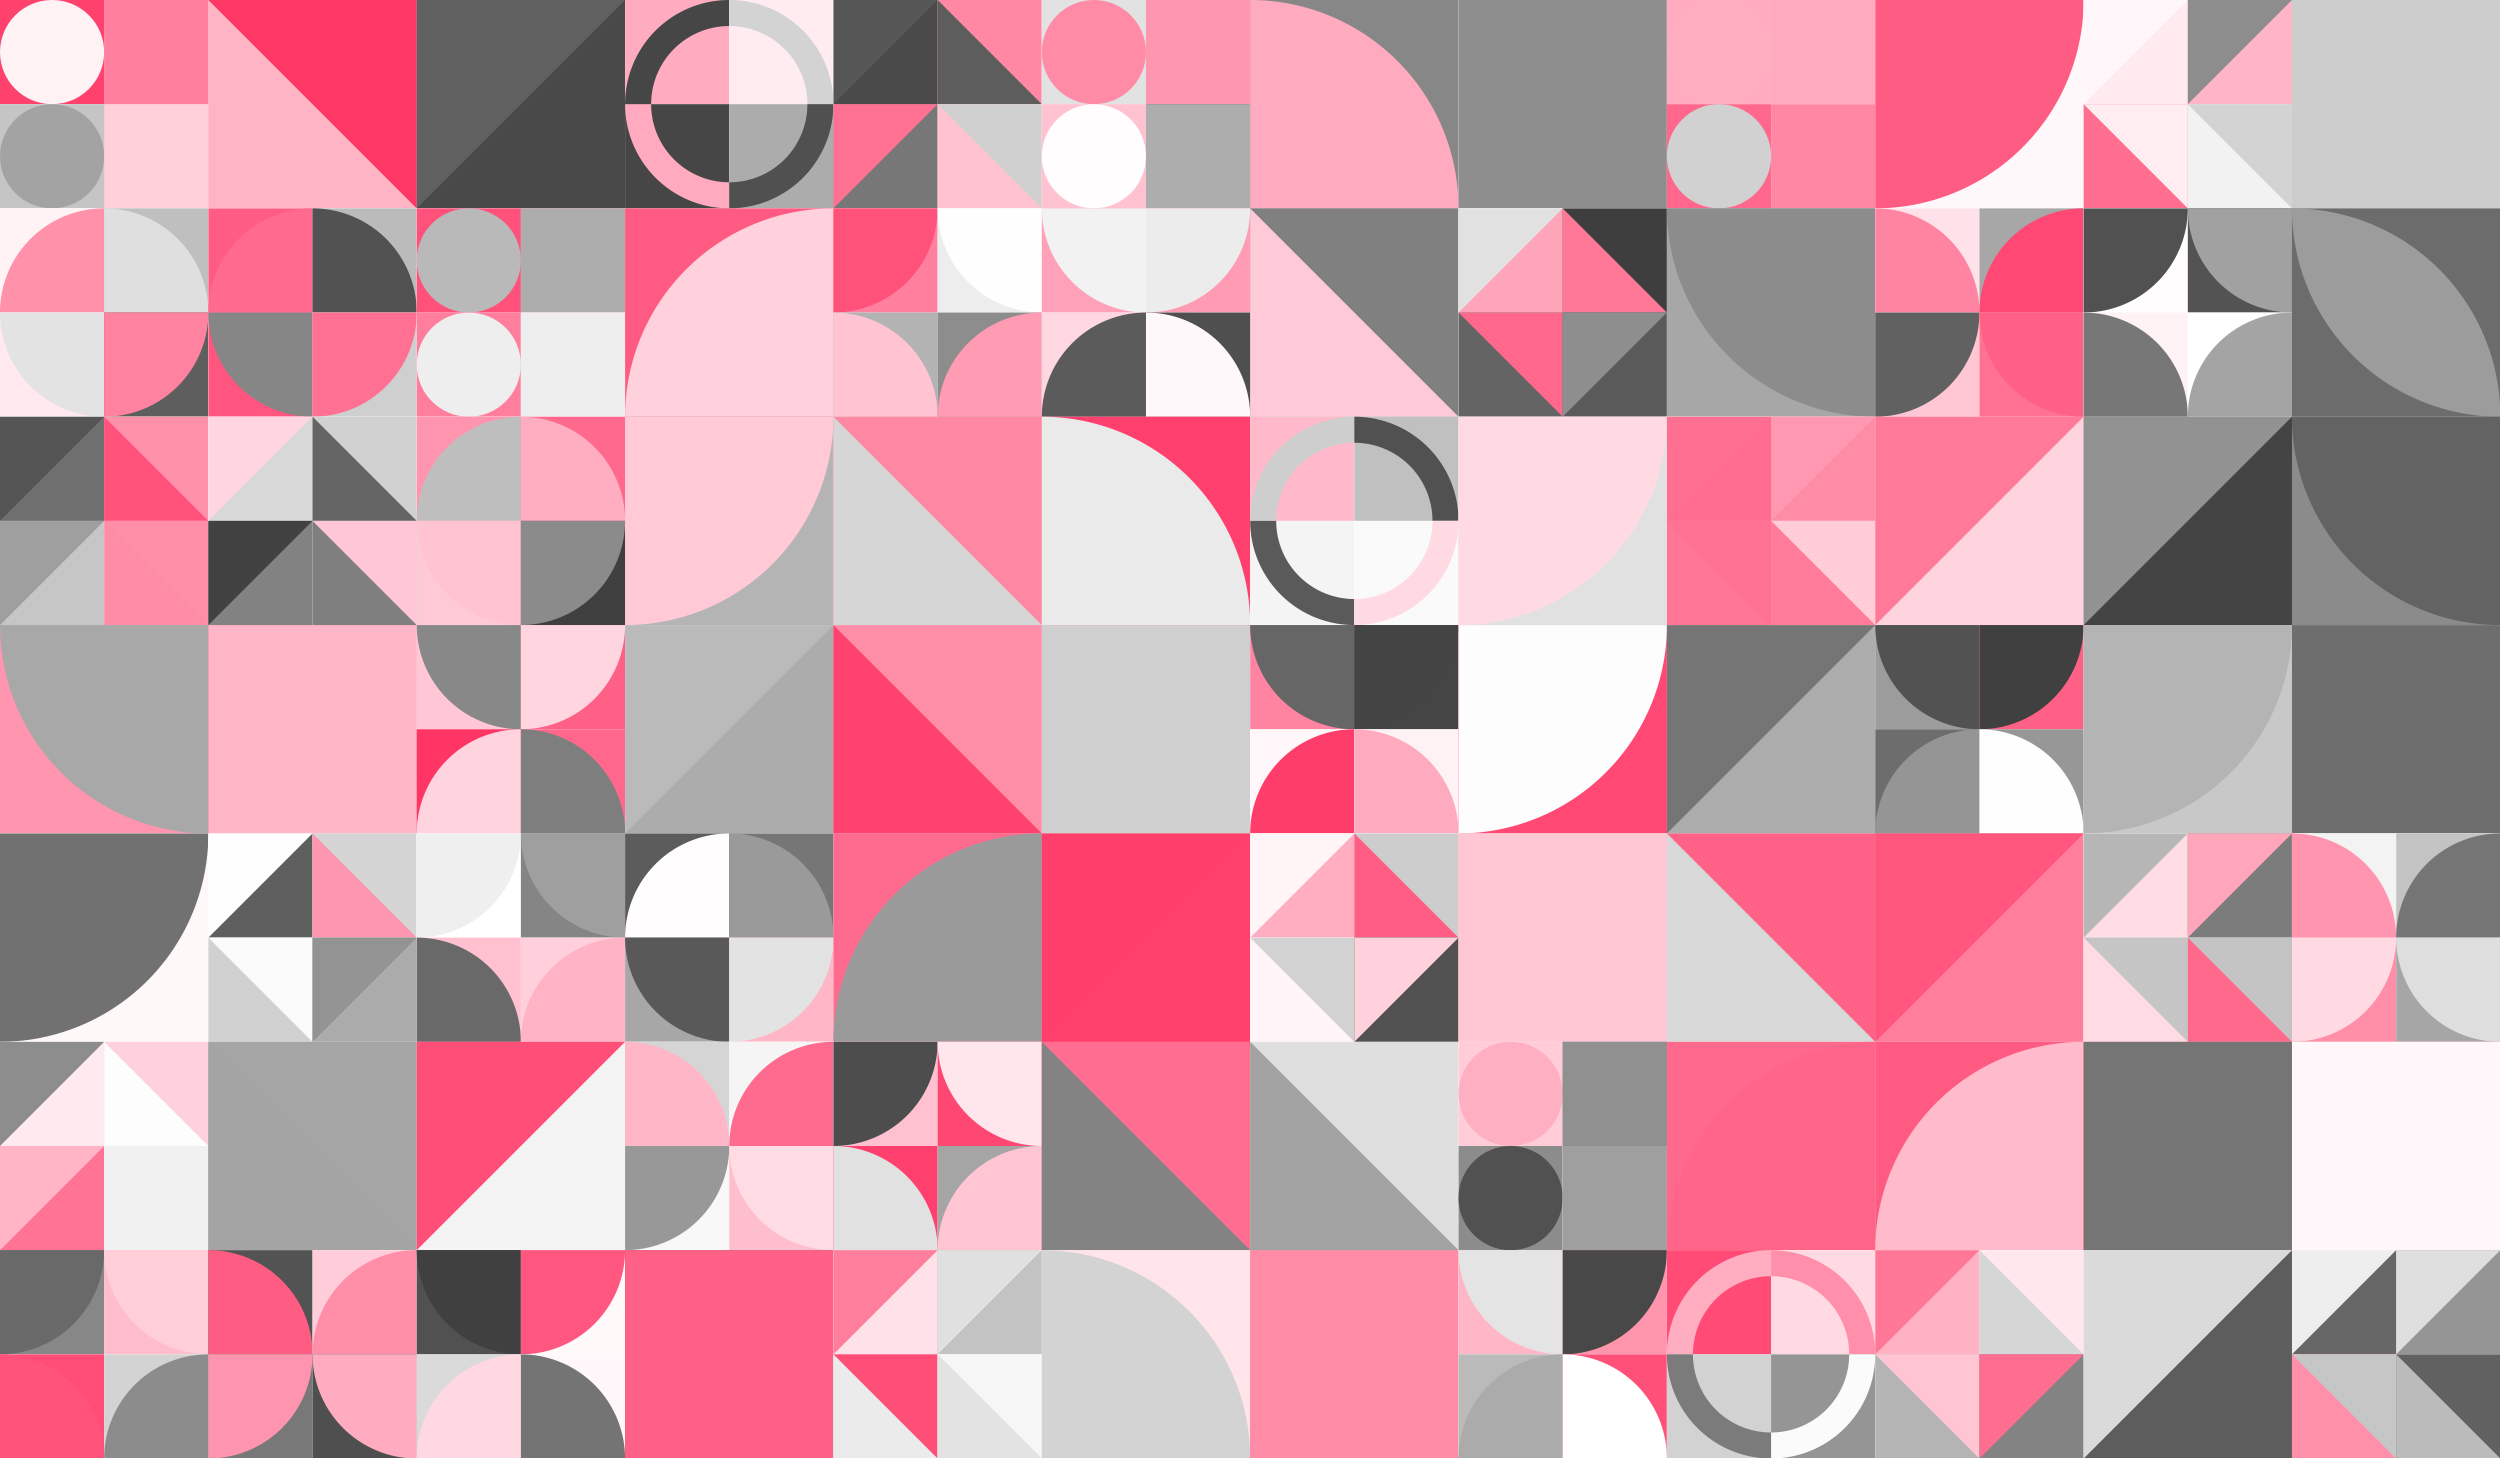 <?xml version="1.0" standalone="no"?><svg xmlns:xlink="http://www.w3.org/1999/xlink" xmlns="http://www.w3.org/2000/svg" viewBox="0 0 1000 583.336" preserveAspectRatio="xMaxYMax slice"><rect x="0" y="0" width="1000" height="583.336" fill="#333333" stroke="none"/><g transform="scale(1.235)"><rect x="0" y="0" width="809.829" height="472.4" fill="#ffffff"/><rect x="0" y="0" width="67.486" height="67.486" fill="#ffffff"/><rect x="0" y="0" width="33.74" height="33.74" fill="#ff416e"/><circle cx="16.87" cy="16.87" r="16.87" fill="#fff2f5"/><rect x="33.74" y="0" width="33.74" height="33.74" fill="#ff8aa6"/><rect x="33.74" y="0" width="33.74" height="33.74" fill="#ff809e"/><rect x="0" y="33.74" width="33.74" height="33.74" fill="#c5c5c5"/><circle cx="16.87" cy="50.61" r="16.87" fill="#a3a3a3"/><rect x="33.74" y="33.74" width="33.74" height="33.74" fill="#ff90aa"/><rect x="33.74" y="33.74" width="33.74" height="33.74" fill="#ffcfda"/><rect x="67.49" y="0" width="67.49" height="67.49" fill="#ffb4c6"/><polygon points="67.49,0 134.98,0 134.98,67.49" fill="#ff3767"/><rect x="134.97" y="0" width="67.49" height="67.49" fill="#606060"/><polygon points="202.46,0 202.46,67.49 134.97,67.49" fill="#494949"/><rect x="202.457" y="0" width="67.486" height="67.486" fill="#ffffff"/><rect x="202.46" y="0" width="33.74" height="33.74" fill="#ffacc0"/><path d="M 202.46 33.74 A 33.74 33.74 0 0 1 236.2 0 L 236.2 8.435 A 25.305 25.305 0 0 0 210.895 33.74" fill="#464646"/><rect x="236.2" y="0" width="33.74" height="33.74" fill="#ffecf0"/><path d="M 236.2 0 A 33.74 33.74 0 0 1 269.94 33.74 L 261.505 33.74 A 25.305 25.305 0 0 0 236.2 8.435" fill="#d3d3d3"/><rect x="202.46" y="33.74" width="33.74" height="33.74" fill="#464646"/><path d="M 202.46 33.74 A 33.74 33.74 0 0 0 236.2 67.48 L 236.2 59.045 A 25.305 25.305 0 0 1 210.895 33.74" fill="#ffaabe"/><rect x="236.2" y="33.74" width="33.74" height="33.74" fill="#acacac"/><path d="M 236.2 67.48 A 33.74 33.74 0 0 0 269.94 33.74 L 261.505 33.74 A 25.305 25.305 0 0 1 236.2 59.045" fill="#505050"/><rect x="269.943" y="0" width="67.486" height="67.486" fill="#ffffff"/><rect x="269.94" y="0" width="33.74" height="33.74" fill="#565656"/><polygon points="303.68,0 303.68,33.74 269.94,33.74" fill="#4a4a4a"/><rect x="303.69" y="0" width="33.74" height="33.74" fill="#ff88a4"/><polygon points="303.69,0 337.43,33.74 303.69,33.74" fill="#5d5d5d"/><rect x="269.94" y="33.74" width="33.74" height="33.74" fill="#777777"/><polygon points="269.94,33.74 303.68,33.74 269.94,67.48" fill="#ff7193"/><rect x="303.69" y="33.74" width="33.74" height="33.74" fill="#ffc2d0"/><polygon points="303.69,33.74 337.43,33.74 337.43,67.48" fill="#d0d0d0"/><rect x="337.429" y="0" width="67.486" height="67.486" fill="#ffffff"/><rect x="337.43" y="0" width="33.74" height="33.74" fill="#e2e2e2"/><circle cx="354.3" cy="16.87" r="16.87" fill="#ff8ba7"/><rect x="371.17" y="0" width="33.74" height="33.74" fill="#ff5b82"/><rect x="371.17" y="0" width="33.74" height="33.74" fill="#ff96af"/><rect x="337.43" y="33.74" width="33.74" height="33.74" fill="#ffc2d1"/><circle cx="354.3" cy="50.61" r="16.87" fill="#fffdfd"/><rect x="371.17" y="33.74" width="33.74" height="33.74" fill="#4a4a4a"/><rect x="371.17" y="33.74" width="33.74" height="33.74" fill="#adadad"/><rect x="404.91" y="0" width="67.49" height="67.49" fill="#878787"/><path d="M 404.91 0 A 67.49 67.49 0 0 1 472.4 67.49 L 404.91 67.49L404.91 0" fill="#ffabbf"/><rect x="472.4" y="0" width="67.49" height="67.49" fill="#ffcfda"/><rect x="472.4" y="0" width="67.49" height="67.49" fill="#8e8e8e"/><rect x="539.886" y="0" width="67.486" height="67.486" fill="#ffffff"/><rect x="539.89" y="0" width="33.74" height="33.74" fill="#ffacc0"/><circle cx="556.76" cy="16.87" r="16.87" fill="#ffadc0"/><rect x="573.63" y="0" width="33.74" height="33.74" fill="#ffd4de"/><rect x="573.63" y="0" width="33.74" height="33.74" fill="#ffaabe"/><rect x="539.89" y="33.74" width="33.74" height="33.74" fill="#ff688c"/><circle cx="556.76" cy="50.61" r="16.87" fill="#d1d1d1"/><rect x="573.63" y="33.74" width="33.74" height="33.74" fill="#fffbfc"/><rect x="573.63" y="33.74" width="33.74" height="33.74" fill="#ff87a4"/><rect x="607.37" y="0" width="67.49" height="67.49" fill="#fff8fa"/><path d="M 607.37 67.49 A 67.49 67.49 0 0 0 674.86 0 L 607.37 0L607.37 67.49" fill="#ff5c83"/><rect x="674.857" y="0" width="67.486" height="67.486" fill="#ffffff"/><rect x="674.86" y="0" width="33.74" height="33.74" fill="#fff7f9"/><polygon points="708.6,0 708.6,33.74 674.86,33.74" fill="#ffeaef"/><rect x="708.6" y="0" width="33.74" height="33.74" fill="#ffb5c7"/><polygon points="708.6,0 742.34,0 708.6,33.74" fill="#8d8d8d"/><rect x="674.86" y="33.74" width="33.74" height="33.74" fill="#ff6d8f"/><polygon points="674.86,33.74 708.6,33.74 708.6,67.48" fill="#ffedf1"/><rect x="708.6" y="33.74" width="33.74" height="33.74" fill="#d3d3d3"/><polygon points="708.6,33.74 742.34,67.48 708.6,67.48" fill="#f2f2f2"/><rect x="742.34" y="0" width="67.49" height="67.49" fill="#d4d4d4"/><rect x="742.34" y="0" width="67.49" height="67.49" fill="#cdcdcd"/><rect x="0" y="67.486" width="67.486" height="67.486" fill="#ffffff"/><rect x="0" y="67.49" width="33.74" height="33.74" fill="#fff3f6"/><path d="M 0 101.23 A 33.74 33.74 0 0 1  33.74 67.49 L 33.74 101.23L0 101.23" fill="#ff91ab"/><rect x="33.74" y="67.49" width="33.74" height="33.74" fill="#bfbfbf"/><path d="M 33.74 67.49 A 33.74 33.74 0 0 1 67.48 101.23 L 33.74 101.23L33.74 67.49" fill="#dfdfdf"/><rect x="0" y="101.23" width="33.74" height="33.74" fill="#ffe9ee"/><path d="M 0 101.23 A 33.74 33.74 0 0 0 33.74 134.97 L 33.74 101.23L0 101.23" fill="#e3e3e3"/><rect x="33.74" y="101.23" width="33.74" height="33.74" fill="#5e5e5e"/><path d="M 33.74 134.97 A 33.74 33.74 0 0 0 67.48 101.23 L 33.74 101.23L33.74 134.97" fill="#ff82a0"/><rect x="67.486" y="67.486" width="67.486" height="67.486" fill="#ffffff"/><rect x="67.49" y="67.49" width="33.74" height="33.74" fill="#ff5c83"/><path d="M 67.49 101.23 A 33.74 33.74 0 0 1  101.23 67.49 L 101.23 101.23L67.49 101.23" fill="#ff6a8e"/><rect x="101.23" y="67.49" width="33.74" height="33.74" fill="#bbbbbb"/><path d="M 101.23 67.49 A 33.74 33.74 0 0 1 134.97 101.23 L 101.23 101.23L101.23 67.49" fill="#525252"/><rect x="67.49" y="101.23" width="33.74" height="33.74" fill="#ff557e"/><path d="M 67.49 101.23 A 33.74 33.74 0 0 0 101.23 134.97 L 101.23 101.23L67.49 101.23" fill="#868686"/><rect x="101.23" y="101.23" width="33.74" height="33.74" fill="#cfcfcf"/><path d="M 101.23 134.97 A 33.74 33.74 0 0 0 134.97 101.23 L 101.23 101.23L101.23 134.97" fill="#ff7092"/><rect x="134.971" y="67.486" width="67.486" height="67.486" fill="#ffffff"/><rect x="134.97" y="67.49" width="33.74" height="33.74" fill="#ff517a"/><circle cx="151.84" cy="84.36" r="16.87" fill="#b9b9b9"/><rect x="168.71" y="67.49" width="33.74" height="33.74" fill="#ff7e9d"/><rect x="168.71" y="67.49" width="33.74" height="33.74" fill="#adadad"/><rect x="134.97" y="101.23" width="33.74" height="33.74" fill="#ff7e9d"/><circle cx="151.84" cy="118.1" r="16.87" fill="#eeeeee"/><rect x="168.71" y="101.23" width="33.74" height="33.74" fill="#fff5f7"/><rect x="168.71" y="101.23" width="33.74" height="33.74" fill="#eeeeee"/><rect x="202.46" y="67.49" width="67.49" height="67.49" fill="#ff5a81"/><path d="M 202.46 134.98 A 67.49 67.49 0 0 1  269.95 67.49 L 269.95 134.98L202.46 134.98" fill="#ffd1dc"/><rect x="269.943" y="67.486" width="67.486" height="67.486" fill="#ffffff"/><rect x="269.94" y="67.49" width="33.74" height="33.74" fill="#ff809e"/><path d="M 269.94 101.23 A 33.74 33.74 0 0 0 303.68 67.49 L 269.94 67.49L269.94 101.23" fill="#ff527b"/><rect x="303.69" y="67.49" width="33.74" height="33.74" fill="#ededed"/><path d="M 303.69 67.49 A 33.74 33.74 0 0 0 337.43 101.23 L 337.43 67.49L303.69 67.49" fill="#fffefe"/><rect x="269.94" y="101.23" width="33.74" height="33.74" fill="#b3b3b3"/><path d="M 269.94 101.23 A 33.74 33.74 0 0 1 303.68 134.97 L 269.94 134.97L269.94 101.23" fill="#ffc3d1"/><rect x="303.69" y="101.23" width="33.74" height="33.74" fill="#8d8d8d"/><path d="M 303.69 134.97 A 33.74 33.74 0 0 1  337.43 101.23 L 337.43 134.97L303.69 134.97" fill="#ff9bb3"/><rect x="337.429" y="67.486" width="67.486" height="67.486" fill="#ffffff"/><rect x="337.43" y="67.49" width="33.74" height="33.74" fill="#ffa1b8"/><path d="M 337.43 67.49 A 33.74 33.74 0 0 0 371.17 101.23 L 371.17 67.49L337.43 67.49" fill="#f2f2f2"/><rect x="371.17" y="67.49" width="33.74" height="33.74" fill="#ff9cb4"/><path d="M 371.17 101.23 A 33.74 33.74 0 0 0 404.91 67.49 L 371.17 67.49L371.17 101.23" fill="#ececec"/><rect x="337.43" y="101.23" width="33.74" height="33.74" fill="#ffd7e1"/><path d="M 337.43 134.97 A 33.74 33.74 0 0 1  371.17 101.23 L 371.17 134.97L337.43 134.97" fill="#5b5b5b"/><rect x="371.17" y="101.23" width="33.74" height="33.74" fill="#4f4f4f"/><path d="M 371.17 101.23 A 33.74 33.74 0 0 1 404.91 134.97 L 371.17 134.97L371.17 101.23" fill="#fff8fa"/><rect x="404.91" y="67.49" width="67.49" height="67.49" fill="#808080"/><polygon points="404.91,67.49 472.4,134.98 404.91,134.98" fill="#ffcad7"/><rect x="472.4" y="67.486" width="67.486" height="67.486" fill="#ffffff"/><rect x="472.4" y="67.49" width="33.74" height="33.74" fill="#e1e1e1"/><polygon points="506.14,67.49 506.14,101.23 472.4,101.23" fill="#ffa5ba"/><rect x="506.14" y="67.49" width="33.74" height="33.74" fill="#3e3e3e"/><polygon points="506.14,67.49 539.88,101.23 506.14,101.23" fill="#ff7898"/><rect x="472.4" y="101.23" width="33.74" height="33.74" fill="#646464"/><polygon points="472.4,101.23 506.14,101.23 506.14,134.97" fill="#ff688c"/><rect x="506.14" y="101.23" width="33.74" height="33.74" fill="#5a5a5a"/><polygon points="506.14,101.23 539.88,101.23 506.14,134.97" fill="#8e8e8e"/><rect x="539.89" y="67.49" width="67.49" height="67.49" fill="#a7a7a7"/><path d="M 539.89 67.49 A 67.49 67.49 0 0 0 607.38 134.98 L 607.38 67.49L539.89 67.49" fill="#8c8c8c"/><rect x="607.371" y="67.486" width="67.486" height="67.486" fill="#ffffff"/><rect x="607.37" y="67.49" width="33.74" height="33.74" fill="#ffe2e9"/><path d="M 607.37 67.49 A 33.74 33.74 0 0 1 641.11 101.23 L 607.37 101.23L607.37 67.49" fill="#ff84a1"/><rect x="641.11" y="67.49" width="33.74" height="33.74" fill="#a7a7a7"/><path d="M 641.11 101.23 A 33.74 33.74 0 0 1  674.85 67.49 L 674.85 101.23L641.11 101.23" fill="#ff4874"/><rect x="607.37" y="101.23" width="33.74" height="33.74" fill="#ffc7d4"/><path d="M 607.37 134.97 A 33.74 33.74 0 0 0 641.11 101.23 L 607.37 101.23L607.37 134.97" fill="#616161"/><rect x="641.11" y="101.23" width="33.74" height="33.74" fill="#ff7293"/><path d="M 641.11 101.23 A 33.74 33.74 0 0 0 674.85 134.97 L 674.85 101.23L641.11 101.23" fill="#ff6086"/><rect x="674.857" y="67.486" width="67.486" height="67.486" fill="#ffffff"/><rect x="674.86" y="67.49" width="33.74" height="33.74" fill="#fffdfd"/><path d="M 674.86 101.23 A 33.74 33.74 0 0 0 708.6 67.49 L 674.86 67.49L674.86 101.23" fill="#515151"/><rect x="708.6" y="67.49" width="33.74" height="33.74" fill="#535353"/><path d="M 708.6 67.49 A 33.74 33.74 0 0 0 742.34 101.23 L 742.34 67.49L708.6 67.49" fill="#a1a1a1"/><rect x="674.86" y="101.23" width="33.74" height="33.74" fill="#fff2f5"/><path d="M 674.86 101.23 A 33.74 33.74 0 0 1 708.6 134.97 L 674.86 134.97L674.86 101.23" fill="#777777"/><rect x="708.6" y="101.23" width="33.74" height="33.74" fill="#ffffff"/><path d="M 708.6 134.97 A 33.74 33.74 0 0 1  742.34 101.23 L 742.34 134.97L708.6 134.97" fill="#a4a4a4"/><rect x="742.34" y="67.49" width="67.49" height="67.49" fill="#6c6c6c"/><path d="M 742.34 67.49 A 67.49 67.49 0 0 1  809.83 134.98 L 742.34 67.49 A 67.49 67.49 0 0 0 809.83 134.98" fill="#9c9c9c"/><rect x="0" y="134.971" width="67.486" height="67.486" fill="#ffffff"/><rect x="0" y="134.97" width="33.74" height="33.74" fill="#555555"/><polygon points="33.74,134.97 33.74,168.71 0,168.71" fill="#707070"/><rect x="33.74" y="134.97" width="33.74" height="33.74" fill="#ff90aa"/><polygon points="33.74,134.97 67.48,168.71 33.74,168.71" fill="#ff537c"/><rect x="0" y="168.71" width="33.74" height="33.74" fill="#c6c6c6"/><polygon points="0,168.71 33.74,168.71 0,202.45" fill="#9f9f9f"/><rect x="33.74" y="168.71" width="33.74" height="33.74" fill="#ff8ca7"/><polygon points="33.74,168.71 67.48,168.71 67.48,202.45" fill="#ff8ea9"/><rect x="67.486" y="134.971" width="67.486" height="67.486" fill="#ffffff"/><rect x="67.49" y="134.97" width="33.74" height="33.74" fill="#ffd6e0"/><polygon points="101.23,134.97 101.23,168.71 67.49,168.71" fill="#d8d8d8"/><rect x="101.23" y="134.97" width="33.74" height="33.74" fill="#d1d1d1"/><polygon points="101.23,134.97 134.97,168.71 101.23,168.71" fill="#656565"/><rect x="67.49" y="168.71" width="33.74" height="33.74" fill="#828282"/><polygon points="67.49,168.71 101.23,168.71 67.49,202.45" fill="#414141"/><rect x="101.23" y="168.71" width="33.74" height="33.74" fill="#7f7f7f"/><polygon points="101.23,168.71 134.97,168.71 134.97,202.45" fill="#ffc7d5"/><rect x="134.971" y="134.971" width="67.486" height="67.486" fill="#ffffff"/><rect x="134.97" y="134.97" width="33.74" height="33.74" fill="#ff94ae"/><path d="M 134.97 168.71 A 33.74 33.74 0 0 1  168.71 134.97 L 168.71 168.71L134.97 168.71" fill="#bebebe"/><rect x="168.71" y="134.97" width="33.74" height="33.74" fill="#ff698d"/><path d="M 168.71 134.97 A 33.74 33.74 0 0 1 202.45 168.71 L 168.71 168.71L168.71 134.97" fill="#ffaec1"/><rect x="134.97" y="168.71" width="33.74" height="33.74" fill="#ffcad6"/><path d="M 134.97 168.71 A 33.74 33.74 0 0 0 168.71 202.45 L 168.71 168.71L134.97 168.71" fill="#ffc3d1"/><rect x="168.71" y="168.71" width="33.74" height="33.74" fill="#3f3f3f"/><path d="M 168.71 202.45 A 33.74 33.74 0 0 0 202.45 168.71 L 168.71 168.71L168.71 202.45" fill="#8b8b8b"/><rect x="202.46" y="134.97" width="67.49" height="67.49" fill="#b4b4b4"/><path d="M 202.46 202.46 A 67.49 67.49 0 0 0 269.95 134.97 L 202.46 134.97L202.46 202.46" fill="#ffc9d6"/><rect x="269.94" y="134.97" width="67.49" height="67.49" fill="#ff89a5"/><polygon points="269.94,134.97 337.43,202.46 269.94,202.46" fill="#d6d6d6"/><rect x="337.43" y="134.97" width="67.49" height="67.49" fill="#ff3f6d"/><path d="M 337.43 134.97 A 67.49 67.49 0 0 1 404.92 202.46 L 337.43 202.46L337.43 134.97" fill="#eaeaea"/><rect x="404.914" y="134.971" width="67.486" height="67.486" fill="#ffffff"/><rect x="404.91" y="134.97" width="33.74" height="33.74" fill="#ffb9ca"/><path d="M 404.91 168.71 A 33.74 33.74 0 0 1 438.65 134.97 L 438.65 143.405 A 25.305 25.305 0 0 0 413.345 168.71" fill="#cecece"/><rect x="438.66" y="134.97" width="33.74" height="33.74" fill="#c0c0c0"/><path d="M 438.66 134.97 A 33.74 33.74 0 0 1 472.4 168.71 L 463.965 168.71 A 25.305 25.305 0 0 0 438.66 143.405" fill="#515151"/><rect x="404.91" y="168.71" width="33.74" height="33.74" fill="#f4f4f4"/><path d="M 404.91 168.71 A 33.74 33.74 0 0 0 438.65 202.45 L 438.65 194.015 A 25.305 25.305 0 0 1 413.345 168.71" fill="#5a5a5a"/><rect x="438.66" y="168.71" width="33.74" height="33.74" fill="#fafafa"/><path d="M 438.66 202.45 A 33.74 33.74 0 0 0 472.4 168.71 L 463.965 168.71 A 25.305 25.305 0 0 1 438.66 194.015" fill="#ffdae3"/><rect x="472.4" y="134.97" width="67.49" height="67.49" fill="#e1e1e1"/><path d="M 472.4 202.46 A 67.49 67.49 0 0 0 539.89 134.97 L 472.4 134.97L472.4 202.46" fill="#ffdae3"/><rect x="539.886" y="134.971" width="67.486" height="67.486" fill="#ffffff"/><rect x="539.89" y="134.97" width="33.74" height="33.74" fill="#ff6f91"/><polygon points="573.63,134.97 573.63,168.71 539.89,168.71" fill="#ff6c8f"/><rect x="573.63" y="134.97" width="33.74" height="33.74" fill="#ff8ca7"/><polygon points="573.63,134.97 607.37,134.97 573.63,168.71" fill="#ff98b0"/><rect x="539.89" y="168.71" width="33.74" height="33.74" fill="#ff7596"/><polygon points="539.89,168.71 573.63,168.71 573.63,202.45" fill="#ff7192"/><rect x="573.63" y="168.71" width="33.74" height="33.74" fill="#ffccd8"/><polygon points="573.63,168.71 607.37,202.45 573.63,202.45" fill="#ff7c9b"/><rect x="607.37" y="134.97" width="67.49" height="67.49" fill="#ff7a99"/><polygon points="674.86,134.97 674.86,202.46 607.37,202.46" fill="#ffd3dd"/><rect x="674.86" y="134.97" width="67.49" height="67.49" fill="#929292"/><polygon points="742.35,134.97 742.35,202.46 674.86,202.46" fill="#444444"/><rect x="742.34" y="134.97" width="67.49" height="67.49" fill="#8b8b8b"/><path d="M 742.34 134.97 A 67.49 67.49 0 0 0 809.83 202.46 L 809.83 134.97L742.34 134.97" fill="#636363"/><rect x="0" y="202.46" width="67.49" height="67.49" fill="#ff95af"/><path d="M 0 202.46 A 67.49 67.49 0 0 0 67.49 269.95 L 67.49 202.46L0 202.46" fill="#a8a8a8"/><rect x="67.49" y="202.46" width="67.49" height="67.49" fill="#ff3e6c"/><rect x="67.49" y="202.46" width="67.49" height="67.49" fill="#ffb6c7"/><rect x="134.971" y="202.457" width="67.486" height="67.486" fill="#ffffff"/><rect x="134.97" y="202.46" width="33.74" height="33.74" fill="#ffc7d5"/><path d="M 134.97 202.46 A 33.74 33.74 0 0 0 168.71 236.2 L 168.71 202.46L134.97 202.46" fill="#888888"/><rect x="168.71" y="202.46" width="33.74" height="33.74" fill="#ff6186"/><path d="M 168.71 236.2 A 33.74 33.74 0 0 0 202.45 202.46 L 168.71 202.46L168.71 236.2" fill="#ffd6e0"/><rect x="134.97" y="236.2" width="33.74" height="33.74" fill="#ff3665"/><path d="M 134.97 269.94 A 33.74 33.74 0 0 1  168.71 236.2 L 168.71 269.94L134.97 269.94" fill="#ffd4de"/><rect x="168.71" y="236.2" width="33.74" height="33.74" fill="#ff688c"/><path d="M 168.71 236.2 A 33.74 33.74 0 0 1 202.45 269.94 L 168.71 269.94L168.71 236.2" fill="#7e7e7e"/><rect x="202.46" y="202.46" width="67.49" height="67.49" fill="#bababa"/><polygon points="269.95,202.46 269.95,269.95 202.46,269.95" fill="#acacac"/><rect x="269.94" y="202.46" width="67.49" height="67.49" fill="#ff8ea9"/><polygon points="269.94,202.46 337.43,269.95 269.94,269.95" fill="#ff426f"/><rect x="337.43" y="202.46" width="67.49" height="67.49" fill="#ff7596"/><rect x="337.43" y="202.46" width="67.49" height="67.49" fill="#cfcfcf"/><rect x="404.914" y="202.457" width="67.486" height="67.486" fill="#ffffff"/><rect x="404.91" y="202.46" width="33.74" height="33.74" fill="#ff84a1"/><path d="M 404.91 202.46 A 33.74 33.74 0 0 0 438.65 236.2 L 438.65 202.46L404.91 202.46" fill="#666666"/><rect x="438.66" y="202.46" width="33.74" height="33.74" fill="#454545"/><path d="M 438.66 236.2 A 33.74 33.74 0 0 0 472.4 202.46 L 438.66 202.46L438.66 236.2" fill="#444444"/><rect x="404.91" y="236.2" width="33.74" height="33.74" fill="#fff7f9"/><path d="M 404.91 269.94 A 33.74 33.74 0 0 1  438.65 236.2 L 438.65 269.94L404.91 269.94" fill="#ff3d6b"/><rect x="438.66" y="236.2" width="33.74" height="33.74" fill="#fff2f5"/><path d="M 438.66 236.2 A 33.74 33.74 0 0 1 472.4 269.94 L 438.66 269.94L438.66 236.2" fill="#ffabbf"/><rect x="472.4" y="202.46" width="67.49" height="67.49" fill="#ff4873"/><path d="M 472.4 269.95 A 67.49 67.49 0 0 0 539.89 202.46 L 472.4 202.46L472.4 269.95" fill="#fdfdfd"/><rect x="539.89" y="202.46" width="67.49" height="67.49" fill="#757575"/><polygon points="607.38,202.46 607.38,269.95 539.89,269.95" fill="#adadad"/><rect x="607.371" y="202.457" width="67.486" height="67.486" fill="#ffffff"/><rect x="607.37" y="202.46" width="33.74" height="33.74" fill="#9c9c9c"/><path d="M 607.37 202.46 A 33.74 33.74 0 0 0 641.11 236.2 L 641.11 202.46L607.37 202.46" fill="#525252"/><rect x="641.11" y="202.46" width="33.74" height="33.74" fill="#ff6086"/><path d="M 641.11 236.2 A 33.74 33.74 0 0 0 674.85 202.46 L 641.11 202.46L641.11 236.2" fill="#404040"/><rect x="607.37" y="236.2" width="33.74" height="33.74" fill="#6d6d6d"/><path d="M 607.37 269.94 A 33.74 33.74 0 0 1  641.11 236.2 L 641.11 269.94L607.37 269.94" fill="#959595"/><rect x="641.11" y="236.2" width="33.74" height="33.74" fill="#979797"/><path d="M 641.11 236.2 A 33.74 33.74 0 0 1 674.85 269.94 L 641.11 269.94L641.11 236.2" fill="#fffefe"/><rect x="674.86" y="202.46" width="67.49" height="67.49" fill="#c8c8c8"/><path d="M 674.86 269.95 A 67.49 67.49 0 0 0 742.35 202.46 L 674.86 202.46L674.86 269.95" fill="#b4b4b4"/><rect x="742.34" y="202.46" width="67.49" height="67.49" fill="#ebebeb"/><rect x="742.34" y="202.46" width="67.49" height="67.49" fill="#6e6e6e"/><rect x="0" y="269.94" width="67.49" height="67.49" fill="#fff8f9"/><path d="M 0 337.43 A 67.49 67.49 0 0 0 67.49 269.94 L 0 269.94L0 337.43" fill="#717171"/><rect x="67.486" y="269.943" width="67.486" height="67.486" fill="#ffffff"/><rect x="67.49" y="269.94" width="33.74" height="33.74" fill="#fffefe"/><polygon points="101.23,269.94 101.23,303.68 67.49,303.68" fill="#5f5f5f"/><rect x="101.23" y="269.94" width="33.74" height="33.74" fill="#d4d4d4"/><polygon points="101.23,269.94 134.97,303.68 101.23,303.68" fill="#ff96af"/><rect x="67.49" y="303.69" width="33.74" height="33.74" fill="#d1d1d1"/><polygon points="67.49,303.69 101.23,303.69 101.23,337.43" fill="#fbfbfb"/><rect x="101.23" y="303.69" width="33.74" height="33.74" fill="#ababab"/><polygon points="101.23,303.69 134.97,303.69 101.23,337.43" fill="#939393"/><rect x="134.971" y="269.943" width="67.486" height="67.486" fill="#ffffff"/><rect x="134.97" y="269.94" width="33.74" height="33.74" fill="#ffffff"/><path d="M 134.97 303.68 A 33.74 33.74 0 0 0 168.71 269.94 L 134.97 269.94L134.97 303.68" fill="#efefef"/><rect x="168.71" y="269.94" width="33.74" height="33.74" fill="#858585"/><path d="M 168.71 269.94 A 33.74 33.74 0 0 0 202.45 303.68 L 202.45 269.94L168.71 269.94" fill="#9f9f9f"/><rect x="134.97" y="303.69" width="33.74" height="33.74" fill="#ffc1d0"/><path d="M 134.97 303.69 A 33.74 33.74 0 0 1 168.71 337.43 L 134.97 337.43L134.97 303.69" fill="#696969"/><rect x="168.71" y="303.69" width="33.74" height="33.74" fill="#ffcfdb"/><path d="M 168.71 337.43 A 33.74 33.74 0 0 1  202.45 303.69 L 202.45 337.43L168.71 337.43" fill="#ffb3c5"/><rect x="202.457" y="269.943" width="67.486" height="67.486" fill="#ffffff"/><rect x="202.46" y="269.94" width="33.74" height="33.74" fill="#5c5c5c"/><path d="M 202.46 303.68 A 33.74 33.74 0 0 1  236.2 269.94 L 236.2 303.68L202.46 303.68" fill="#fffdfe"/><rect x="236.2" y="269.94" width="33.74" height="33.74" fill="#767676"/><path d="M 236.2 269.94 A 33.74 33.74 0 0 1 269.94 303.68 L 236.2 303.68L236.2 269.94" fill="#9a9a9a"/><rect x="202.46" y="303.69" width="33.74" height="33.74" fill="#a7a7a7"/><path d="M 202.46 303.69 A 33.74 33.74 0 0 0 236.2 337.43 L 236.2 303.69L202.46 303.69" fill="#595959"/><rect x="236.2" y="303.69" width="33.74" height="33.74" fill="#ffb7c8"/><path d="M 236.2 337.43 A 33.74 33.74 0 0 0 269.94 303.69 L 236.2 303.69L236.2 337.43" fill="#e3e3e3"/><rect x="269.94" y="269.94" width="67.49" height="67.49" fill="#ff6b8e"/><path d="M 269.94 337.43 A 67.49 67.49 0 0 1  337.43 269.94 L 337.43 337.43L269.94 337.43" fill="#9a9a9a"/><rect x="337.43" y="269.94" width="67.49" height="67.49" fill="#ff3e6c"/><polygon points="404.92,269.94 404.92,337.43 337.43,337.43" fill="#ff406d"/><rect x="404.914" y="269.943" width="67.486" height="67.486" fill="#ffffff"/><rect x="404.91" y="269.94" width="33.74" height="33.74" fill="#fff5f7"/><polygon points="438.65,269.94 438.65,303.68 404.91,303.68" fill="#ffaec2"/><rect x="438.66" y="269.94" width="33.74" height="33.74" fill="#cdcdcd"/><polygon points="438.66,269.94 472.4,303.68 438.66,303.68" fill="#ff5d83"/><rect x="404.91" y="303.69" width="33.74" height="33.74" fill="#fff4f7"/><polygon points="404.91,303.69 438.65,303.69 438.65,337.43" fill="#d2d2d2"/><rect x="438.66" y="303.69" width="33.74" height="33.74" fill="#515151"/><polygon points="438.66,303.69 472.4,303.69 438.66,337.43" fill="#ffd1dc"/><rect x="472.4" y="269.94" width="67.49" height="67.49" fill="#ffb7c8"/><rect x="472.4" y="269.94" width="67.49" height="67.49" fill="#ffc7d4"/><rect x="539.89" y="269.94" width="67.49" height="67.49" fill="#d8d8d8"/><polygon points="539.89,269.94 607.38,269.94 607.38,337.43" fill="#ff6187"/><rect x="607.37" y="269.94" width="67.49" height="67.49" fill="#ff7e9c"/><polygon points="607.37,269.94 674.86,269.94 607.37,337.43" fill="#ff567e"/><rect x="674.857" y="269.943" width="67.486" height="67.486" fill="#ffffff"/><rect x="674.86" y="269.94" width="33.74" height="33.74" fill="#b6b6b6"/><polygon points="708.6,269.94 708.6,303.68 674.86,303.68" fill="#ffdde5"/><rect x="708.6" y="269.94" width="33.74" height="33.74" fill="#7c7c7c"/><polygon points="708.6,269.94 742.34,269.94 708.6,303.68" fill="#ffa6bb"/><rect x="674.86" y="303.69" width="33.74" height="33.74" fill="#ffdbe4"/><polygon points="674.86,303.69 708.6,303.69 708.6,337.43" fill="#c5c5c5"/><rect x="708.6" y="303.69" width="33.74" height="33.74" fill="#c3c3c3"/><polygon points="708.6,303.69 742.34,337.43 708.6,337.43" fill="#ff698c"/><rect x="742.343" y="269.943" width="67.486" height="67.486" fill="#ffffff"/><rect x="742.34" y="269.94" width="33.74" height="33.74" fill="#f3f3f3"/><path d="M 742.34 269.94 A 33.74 33.74 0 0 1 776.08 303.68 L 742.34 303.68L742.34 269.94" fill="#ff95ae"/><rect x="776.09" y="269.94" width="33.74" height="33.74" fill="#c3c3c3"/><path d="M 776.09 303.68 A 33.74 33.74 0 0 1  809.83 269.94 L 809.83 303.68L776.09 303.68" fill="#757575"/><rect x="742.34" y="303.69" width="33.74" height="33.74" fill="#ff8ea9"/><path d="M 742.34 337.43 A 33.74 33.74 0 0 0 776.08 303.69 L 742.34 303.69L742.34 337.43" fill="#ffdae2"/><rect x="776.09" y="303.69" width="33.74" height="33.74" fill="#a6a6a6"/><path d="M 776.09 303.69 A 33.74 33.74 0 0 0 809.83 337.43 L 809.83 303.69L776.09 303.69" fill="#dedede"/><rect x="0" y="337.429" width="67.486" height="67.486" fill="#ffffff"/><rect x="0" y="337.43" width="33.74" height="33.74" fill="#8d8d8d"/><polygon points="33.74,337.43 33.74,371.17 0,371.17" fill="#ffeaef"/><rect x="33.74" y="337.43" width="33.74" height="33.74" fill="#ffd1dc"/><polygon points="33.74,337.43 67.48,371.17 33.74,371.17" fill="#fdfdfd"/><rect x="0" y="371.17" width="33.74" height="33.74" fill="#ff7495"/><polygon points="0,371.17 33.74,371.17 0,404.91" fill="#ffb5c6"/><rect x="33.74" y="371.17" width="33.74" height="33.74" fill="#f1f1f1"/><polygon points="33.74,371.17 67.48,371.17 67.48,404.91" fill="#f1f1f1"/><rect x="67.49" y="337.43" width="67.49" height="67.49" fill="#a5a5a5"/><polygon points="67.49,337.43 134.98,404.92 67.49,404.92" fill="#a4a4a4"/><rect x="134.97" y="337.43" width="67.49" height="67.49" fill="#ff4f79"/><polygon points="202.46,337.43 202.46,404.92 134.97,404.92" fill="#f4f4f4"/><rect x="202.457" y="337.429" width="67.486" height="67.486" fill="#ffffff"/><rect x="202.46" y="337.43" width="33.74" height="33.74" fill="#d5d5d5"/><path d="M 202.46 337.43 A 33.74 33.74 0 0 1 236.2 371.17 L 202.46 371.17L202.46 337.43" fill="#ffb7c8"/><rect x="236.2" y="337.43" width="33.74" height="33.74" fill="#f5f5f5"/><path d="M 236.2 371.17 A 33.74 33.74 0 0 1  269.94 337.43 L 269.94 371.17L236.2 371.17" fill="#ff6b8e"/><rect x="202.46" y="371.17" width="33.74" height="33.74" fill="#f8f8f8"/><path d="M 202.46 404.91 A 33.74 33.74 0 0 0 236.2 371.17 L 202.46 371.17L202.46 404.91" fill="#989898"/><rect x="236.2" y="371.17" width="33.74" height="33.74" fill="#ffbece"/><path d="M 236.2 371.17 A 33.74 33.74 0 0 0 269.94 404.91 L 269.94 371.17L236.2 371.17" fill="#ffdce4"/><rect x="269.943" y="337.429" width="67.486" height="67.486" fill="#ffffff"/><rect x="269.94" y="337.43" width="33.74" height="33.74" fill="#ffc0cf"/><path d="M 269.94 371.17 A 33.74 33.74 0 0 0 303.68 337.43 L 269.94 337.43L269.94 371.17" fill="#4d4d4d"/><rect x="303.69" y="337.43" width="33.74" height="33.74" fill="#ff4773"/><path d="M 303.69 337.43 A 33.74 33.74 0 0 0 337.43 371.17 L 337.43 337.43L303.69 337.43" fill="#ffe6ec"/><rect x="269.94" y="371.17" width="33.74" height="33.74" fill="#ff406e"/><path d="M 269.94 371.17 A 33.74 33.74 0 0 1 303.68 404.91 L 269.94 404.91L269.94 371.17" fill="#e1e1e1"/><rect x="303.69" y="371.17" width="33.74" height="33.74" fill="#a5a5a5"/><path d="M 303.69 404.91 A 33.74 33.74 0 0 1  337.43 371.17 L 337.43 404.91L303.69 404.91" fill="#ffc5d3"/><rect x="337.43" y="337.43" width="67.49" height="67.49" fill="#ff6e91"/><polygon points="337.43,337.43 404.92,404.92 337.43,404.92" fill="#838383"/><rect x="404.91" y="337.43" width="67.49" height="67.49" fill="#dfdfdf"/><polygon points="404.91,337.43 472.4,404.92 404.91,404.92" fill="#a2a2a2"/><rect x="472.4" y="337.429" width="67.486" height="67.486" fill="#ffffff"/><rect x="472.4" y="337.43" width="33.74" height="33.74" fill="#ffccd8"/><circle cx="489.27" cy="354.3" r="16.87" fill="#ffafc2"/><rect x="506.14" y="337.43" width="33.74" height="33.74" fill="#7c7c7c"/><rect x="506.14" y="337.43" width="33.74" height="33.74" fill="#909090"/><rect x="472.4" y="371.17" width="33.74" height="33.74" fill="#8c8c8c"/><circle cx="489.27" cy="388.04" r="16.87" fill="#515151"/><rect x="506.14" y="371.17" width="33.74" height="33.74" fill="#ffd3de"/><rect x="506.14" y="371.17" width="33.74" height="33.74" fill="#9f9f9f"/><rect x="539.89" y="337.43" width="67.49" height="67.49" fill="#ff698d"/><path d="M 539.89 404.92 A 67.49 67.49 0 0 1  607.38 337.43 L 607.38 404.92L539.89 404.92" fill="#ff6589"/><rect x="607.37" y="337.43" width="67.49" height="67.49" fill="#ff5b82"/><path d="M 607.37 404.92 A 67.49 67.49 0 0 1  674.86 337.43 L 674.86 404.92L607.37 404.92" fill="#ffbbcb"/><rect x="674.86" y="337.43" width="67.49" height="67.49" fill="#ff6e90"/><rect x="674.86" y="337.43" width="67.49" height="67.49" fill="#757575"/><rect x="742.34" y="337.43" width="67.49" height="67.49" fill="#ff9cb3"/><rect x="742.34" y="337.43" width="67.49" height="67.49" fill="#fff7f9"/><rect x="0" y="404.914" width="67.486" height="67.486" fill="#ffffff"/><rect x="0" y="404.91" width="33.74" height="33.74" fill="#878787"/><path d="M 0 438.65 A 33.74 33.74 0 0 0 33.74 404.91 L 0 404.91L0 438.65" fill="#696969"/><rect x="33.74" y="404.91" width="33.74" height="33.74" fill="#ffbccc"/><path d="M 33.74 404.91 A 33.74 33.74 0 0 0 67.48 438.65 L 67.48 404.91L33.74 404.91" fill="#ffced9"/><rect x="0" y="438.66" width="33.74" height="33.74" fill="#ff4d77"/><path d="M 0 438.66 A 33.74 33.74 0 0 1 33.74 472.4 L 0 472.4L0 438.66" fill="#ff537c"/><rect x="33.74" y="438.66" width="33.74" height="33.74" fill="#d3d3d3"/><path d="M 33.74 472.4 A 33.74 33.74 0 0 1  67.48 438.66 L 67.48 472.4L33.74 472.4" fill="#8c8c8c"/><rect x="67.486" y="404.914" width="67.486" height="67.486" fill="#ffffff"/><rect x="67.49" y="404.91" width="33.74" height="33.74" fill="#535353"/><path d="M 67.49 404.91 A 33.74 33.74 0 0 1 101.23 438.65 L 67.49 438.65L67.49 404.91" fill="#ff5c83"/><rect x="101.23" y="404.91" width="33.74" height="33.74" fill="#ffcdd9"/><path d="M 101.23 438.65 A 33.74 33.74 0 0 1  134.97 404.91 L 134.97 438.65L101.23 438.65" fill="#ff8ea9"/><rect x="67.49" y="438.66" width="33.74" height="33.74" fill="#787878"/><path d="M 67.49 472.4 A 33.74 33.74 0 0 0 101.23 438.66 L 67.49 438.66L67.49 472.4" fill="#ff94ae"/><rect x="101.23" y="438.66" width="33.74" height="33.74" fill="#4f4f4f"/><path d="M 101.23 438.66 A 33.74 33.74 0 0 0 134.97 472.4 L 134.97 438.66L101.23 438.66" fill="#ffacc0"/><rect x="134.971" y="404.914" width="67.486" height="67.486" fill="#ffffff"/><rect x="134.97" y="404.91" width="33.74" height="33.74" fill="#515151"/><path d="M 134.97 404.91 A 33.74 33.74 0 0 0 168.71 438.65 L 168.71 404.91L134.97 404.91" fill="#404040"/><rect x="168.71" y="404.91" width="33.74" height="33.74" fill="#fff9fa"/><path d="M 168.71 438.65 A 33.74 33.74 0 0 0 202.45 404.91 L 168.71 404.91L168.71 438.65" fill="#ff577f"/><rect x="134.97" y="438.66" width="33.74" height="33.74" fill="#dadada"/><path d="M 134.97 472.4 A 33.74 33.74 0 0 1  168.71 438.66 L 168.71 472.4L134.97 472.4" fill="#ffd8e1"/><rect x="168.71" y="438.66" width="33.74" height="33.74" fill="#fff7f9"/><path d="M 168.71 438.66 A 33.74 33.74 0 0 1 202.45 472.4 L 168.71 472.4L168.71 438.66" fill="#747474"/><rect x="202.46" y="404.91" width="67.49" height="67.49" fill="#6a6a6a"/><rect x="202.46" y="404.91" width="67.49" height="67.49" fill="#ff6085"/><rect x="269.943" y="404.914" width="67.486" height="67.486" fill="#ffffff"/><rect x="269.94" y="404.91" width="33.74" height="33.74" fill="#ff7e9c"/><polygon points="303.68,404.91 303.68,438.65 269.94,438.65" fill="#ffe2e9"/><rect x="303.69" y="404.91" width="33.74" height="33.74" fill="#c3c3c3"/><polygon points="303.69,404.91 337.43,404.91 303.69,438.65" fill="#e0e0e0"/><rect x="269.94" y="438.66" width="33.74" height="33.74" fill="#ebebeb"/><polygon points="269.94,438.66 303.68,438.66 303.68,472.4" fill="#ff4e78"/><rect x="303.69" y="438.66" width="33.74" height="33.74" fill="#f6f6f6"/><polygon points="303.69,438.66 337.43,472.4 303.69,472.4" fill="#e3e3e3"/><rect x="337.43" y="404.91" width="67.49" height="67.49" fill="#ffe4ea"/><path d="M 337.43 404.91 A 67.49 67.49 0 0 1 404.92 472.4 L 337.43 472.4L337.43 404.91" fill="#d3d3d3"/><rect x="404.91" y="404.91" width="67.49" height="67.49" fill="#adadad"/><rect x="404.91" y="404.91" width="67.49" height="67.49" fill="#ff8ba7"/><rect x="472.4" y="404.914" width="67.486" height="67.486" fill="#ffffff"/><rect x="472.4" y="404.91" width="33.74" height="33.74" fill="#ffb7c8"/><path d="M 472.4 404.91 A 33.74 33.74 0 0 0 506.14 438.65 L 506.14 404.91L472.4 404.91" fill="#e4e4e4"/><rect x="506.14" y="404.91" width="33.74" height="33.74" fill="#ff94ad"/><path d="M 506.14 438.65 A 33.74 33.74 0 0 0 539.88 404.91 L 506.14 404.91L506.14 438.65" fill="#484848"/><rect x="472.4" y="438.66" width="33.74" height="33.74" fill="#bababa"/><path d="M 472.4 472.4 A 33.74 33.74 0 0 1  506.14 438.66 L 506.14 472.4L472.4 472.4" fill="#ababab"/><rect x="506.14" y="438.66" width="33.74" height="33.74" fill="#ff507a"/><path d="M 506.14 438.66 A 33.74 33.74 0 0 1 539.88 472.4 L 506.14 472.4L506.14 438.66" fill="#ffffff"/><rect x="539.886" y="404.914" width="67.486" height="67.486" fill="#ffffff"/><rect x="539.89" y="404.91" width="33.74" height="33.74" fill="#ff4b75"/><path d="M 539.89 438.65 A 33.74 33.74 0 0 1 573.63 404.91 L 573.63 413.345 A 25.305 25.305 0 0 0 548.325 438.65" fill="#ffadc0"/><rect x="573.63" y="404.91" width="33.74" height="33.74" fill="#ffdae3"/><path d="M 573.63 404.91 A 33.74 33.74 0 0 1 607.37 438.65 L 598.935 438.65 A 25.305 25.305 0 0 0 573.63 413.345" fill="#ff8faa"/><rect x="539.89" y="438.66" width="33.74" height="33.74" fill="#d2d2d2"/><path d="M 539.89 438.66 A 33.74 33.74 0 0 0 573.63 472.4 L 573.63 463.965 A 25.305 25.305 0 0 1 548.325 438.66" fill="#7b7b7b"/><rect x="573.63" y="438.66" width="33.74" height="33.74" fill="#959595"/><path d="M 573.63 472.4 A 33.74 33.74 0 0 0 607.37 438.66 L 598.935 438.66 A 25.305 25.305 0 0 1 573.63 463.965" fill="#fbfbfb"/><rect x="607.371" y="404.914" width="67.486" height="67.486" fill="#ffffff"/><rect x="607.37" y="404.91" width="33.74" height="33.74" fill="#ff7797"/><polygon points="641.11,404.91 641.11,438.65 607.37,438.65" fill="#ffb2c4"/><rect x="641.11" y="404.91" width="33.74" height="33.74" fill="#ffe7ed"/><polygon points="641.11,404.91 674.85,438.65 641.11,438.65" fill="#d6d6d6"/><rect x="607.37" y="438.66" width="33.74" height="33.74" fill="#b5b5b5"/><polygon points="607.37,438.66 641.11,438.66 641.11,472.4" fill="#ffc5d3"/><rect x="641.11" y="438.66" width="33.74" height="33.74" fill="#838383"/><polygon points="641.11,438.66 674.85,438.66 641.11,472.4" fill="#ff6d90"/><rect x="674.86" y="404.91" width="67.49" height="67.49" fill="#dadada"/><polygon points="742.35,404.91 742.35,472.4 674.86,472.4" fill="#5d5d5d"/><rect x="742.343" y="404.914" width="67.486" height="67.486" fill="#ffffff"/><rect x="742.34" y="404.91" width="33.74" height="33.74" fill="#eeeeee"/><polygon points="776.08,404.91 776.08,438.65 742.34,438.65" fill="#676767"/><rect x="776.09" y="404.91" width="33.74" height="33.74" fill="#959595"/><polygon points="776.09,404.91 809.83,404.91 776.09,438.65" fill="#dfdfdf"/><rect x="742.34" y="438.66" width="33.74" height="33.74" fill="#ff90aa"/><polygon points="742.34,438.66 776.08,438.66 776.08,472.4" fill="#c6c6c6"/><rect x="776.09" y="438.66" width="33.74" height="33.74" fill="#616161"/><polygon points="776.09,438.66 809.83,472.4 776.09,472.4" fill="#bbbbbb"/></g></svg>
